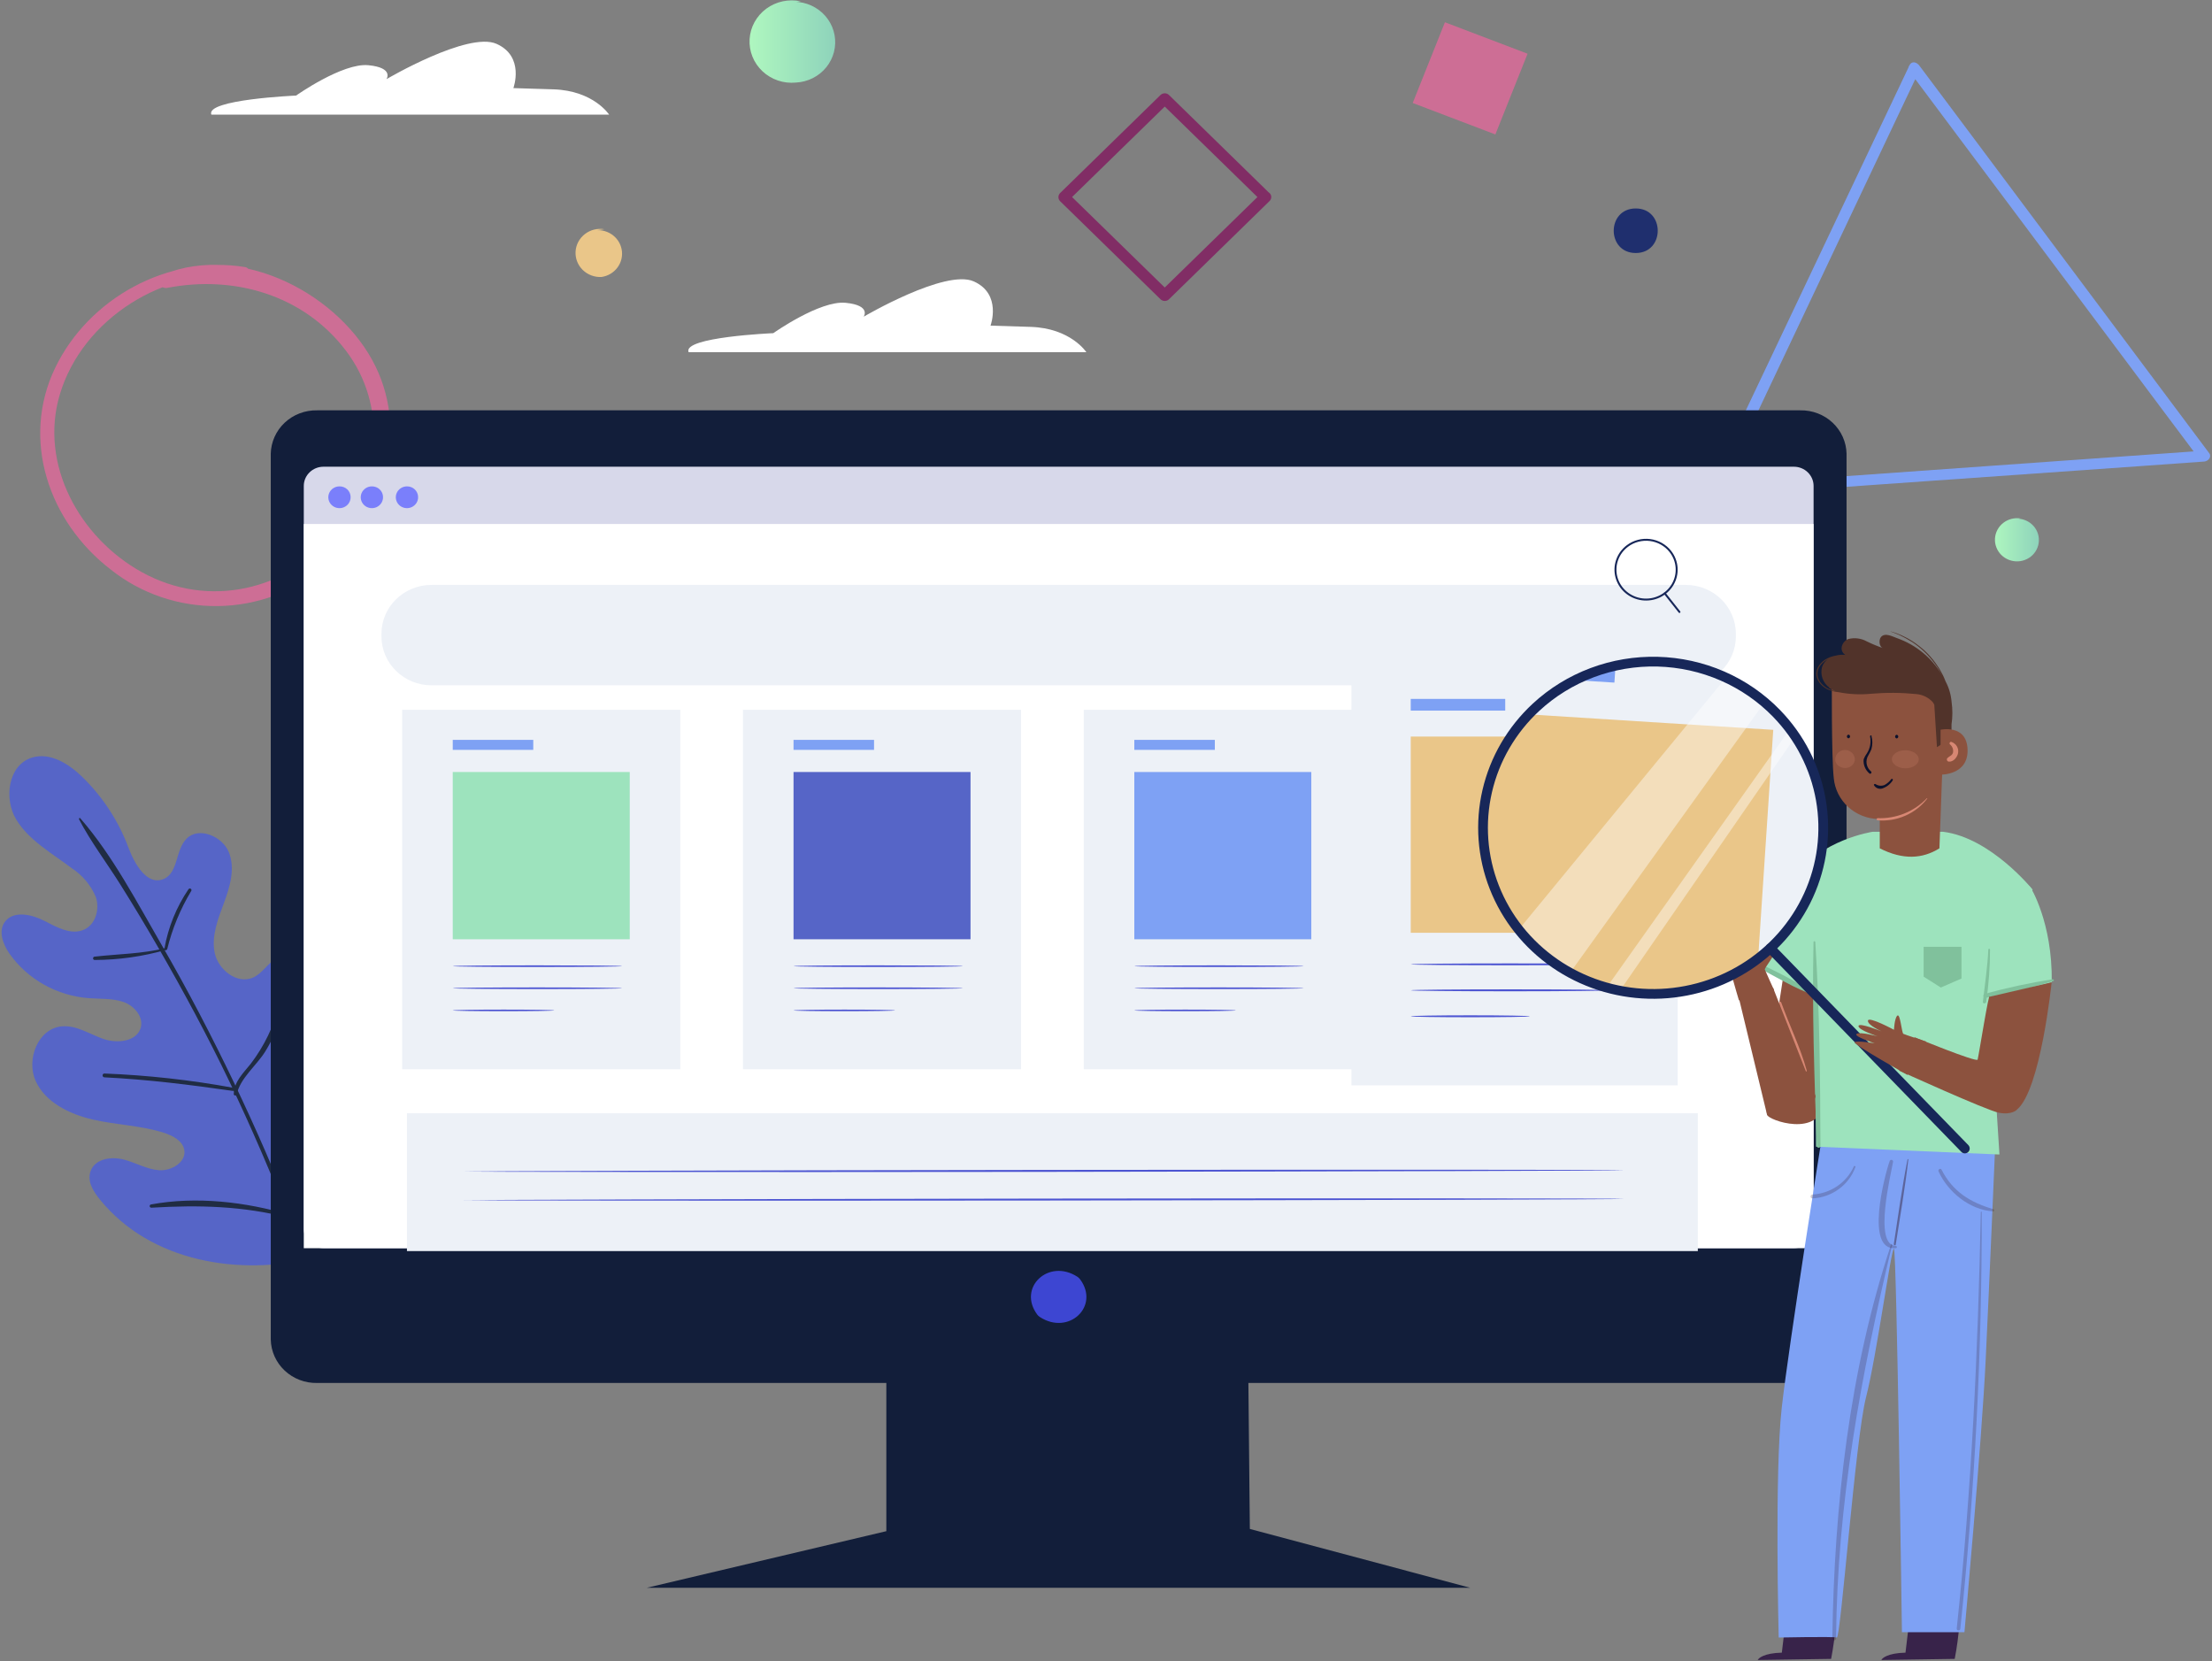 <svg width="1136" height="853" viewBox="0 0 1136 853" fill="none" xmlns="http://www.w3.org/2000/svg">
<rect x="0" y="0" width="1136" height="853" fill="#808080" stroke="none"/>
<path d="M126.084 137.174C86.13 130.585 45.464 153.342 28.349 188.853C10.616 225.663 24.945 267.882 56.822 292.423C72.355 304.82 91.867 311.473 111.927 311.213C131.987 310.953 151.311 303.797 166.503 291.002C196.553 266.251 210.171 223.819 192.902 188.248C175.137 151.65 124.506 124.48 83.994 140.891C83.11 141.189 82.375 141.805 81.939 142.614C81.503 143.422 81.398 144.363 81.646 145.244C81.895 146.125 82.477 146.881 83.275 147.358C84.073 147.835 85.028 147.997 85.944 147.812C120.482 141.133 156.011 151.62 177.551 179.937C199.525 208.799 195.254 247.332 172.135 274.289C147.376 303.151 107.144 312.732 72.915 293.843C40.759 276.103 20.024 238.295 30.732 202.513C42.338 163.738 84.582 136.962 125.434 141.918C128.127 142.251 128.776 137.657 126.084 137.204V137.174Z" fill="#CD6E95"/>
<path d="M980.662 33.483C950.683 96.707 920.705 159.91 890.726 223.094C886.414 232.221 882.091 241.348 877.759 250.475C876.892 252.258 877.759 254.948 880.265 254.766L1100.71 239.232L1132.06 236.996C1134.04 236.845 1135.99 234.578 1134.57 232.704L1004.21 58.386C998.024 50.145 991.834 41.885 985.645 33.604C983.447 30.582 978.372 33.604 980.6 36.626L1110.92 210.915L1129.49 235.696C1130.33 234.276 1131.16 232.825 1132.03 231.405L911.585 247.09L880.234 249.296L882.772 253.618C912.73 190.394 942.647 127.19 972.523 64.007L985.521 36.626C987.285 33.06 982.24 30.159 980.662 33.483Z" fill="#7EA1F4"/>
<path d="M647.874 99.125L596.098 149.655H600.245L548.468 99.125V103.235L600.245 52.704H596.098L647.874 103.235C648.42 103.768 649.16 104.067 649.932 104.067C650.704 104.067 651.444 103.768 651.99 103.235C652.536 102.702 652.843 101.979 652.843 101.225C652.843 100.471 652.536 99.748 651.99 99.215C634.762 82.352 617.514 65.508 600.245 48.685C599.676 48.183 598.937 47.906 598.171 47.906C597.405 47.906 596.666 48.183 596.098 48.685L544.352 99.215C543.847 99.769 543.568 100.484 543.568 101.225C543.568 101.966 543.847 102.681 544.352 103.235L596.098 153.766C596.666 154.267 597.405 154.544 598.171 154.544C598.937 154.544 599.676 154.267 600.245 153.766C617.473 136.942 634.721 120.099 651.99 103.235C652.548 102.702 652.867 101.974 652.876 101.212C652.884 100.45 652.583 99.715 652.037 99.17C651.767 98.9 651.444 98.685 651.089 98.537C650.733 98.388 650.352 98.31 649.965 98.305C649.185 98.297 648.432 98.592 647.874 99.125Z" fill="#812D65"/>
<path d="M108.567 58.869L312.827 58.869C312.827 58.869 304.873 46.539 284.261 45.874L263.65 45.239C263.65 45.239 269.623 29.01 254.984 22.512C240.346 16.015 198.472 40.645 198.472 40.645C198.472 40.645 202.465 34.782 189.188 33.483C175.911 32.183 152.05 49.077 152.05 49.077C152.05 49.077 105.256 51.072 108.567 58.869Z" fill="white"/>
<path d="M353.648 180.844L557.907 180.844C557.907 180.844 549.922 168.514 529.311 167.849L508.699 167.214C508.699 167.214 514.672 150.985 500.064 144.487C485.457 137.99 443.553 162.62 443.553 162.62C443.553 162.62 447.545 156.788 434.268 155.488C420.991 154.188 397.13 171.082 397.13 171.082C397.13 171.082 350.305 173.047 353.648 180.844Z" fill="white"/>
<path d="M411.274 0.692C408.213 0.031 405.043 0.025 401.98 0.676C398.918 1.328 396.036 2.62 393.535 4.465C391.034 6.309 388.972 8.661 387.492 11.359C386.013 14.057 385.15 17.037 384.964 20.092C384.778 23.148 385.273 26.206 386.415 29.056C387.558 31.907 389.319 34.481 391.579 36.602C393.839 38.722 396.544 40.339 399.506 41.34C402.468 42.34 405.617 42.702 408.736 42.398C411.754 42.251 414.706 41.477 417.394 40.127C420.082 38.778 422.444 36.885 424.324 34.574C426.203 32.262 427.557 29.586 428.293 26.724C429.03 23.862 429.134 20.879 428.597 17.975C428.06 15.07 426.896 12.311 425.181 9.881C423.466 7.451 421.24 5.405 418.652 3.882C416.064 2.358 413.172 1.39 410.171 1.043C407.17 0.697 404.127 0.979 401.246 1.871" fill="url(#paint0_linear_11_122)"/>
<path d="M1037.7 266.22C1036.13 265.973 1034.53 266.049 1033 266.443C1031.46 266.838 1030.03 267.542 1028.79 268.511C1027.55 269.479 1026.53 270.691 1025.8 272.067C1025.07 273.443 1024.64 274.954 1024.55 276.501C1024.45 278.048 1024.69 279.598 1025.25 281.05C1025.8 282.502 1026.66 283.824 1027.77 284.931C1028.88 286.039 1030.22 286.906 1031.7 287.478C1033.17 288.05 1034.75 288.314 1036.34 288.252C1037.94 288.187 1039.51 287.787 1040.94 287.081C1042.37 286.374 1043.63 285.376 1044.64 284.154C1045.64 282.932 1046.36 281.514 1046.76 279.996C1047.15 278.479 1047.21 276.896 1046.93 275.354C1046.65 273.812 1046.03 272.348 1045.12 271.059C1044.21 269.77 1043.02 268.686 1041.65 267.881C1040.27 267.076 1038.74 266.568 1037.14 266.391C1035.55 266.214 1033.93 266.372 1032.41 266.855" fill="url(#paint1_linear_11_122)"/>
<path d="M310.444 117.711C308.685 117.406 306.879 117.467 305.146 117.892C303.413 118.317 301.792 119.095 300.389 120.176C298.986 121.256 297.833 122.615 297.006 124.162C296.179 125.708 295.697 127.409 295.592 129.151C295.486 130.892 295.759 132.636 296.394 134.268C297.028 135.899 298.008 137.381 299.271 138.615C300.534 139.85 302.05 140.809 303.719 141.431C305.389 142.052 307.174 142.322 308.958 142.221C310.593 141.977 312.161 141.416 313.571 140.571C314.98 139.725 316.201 138.613 317.162 137.299C318.124 135.984 318.806 134.496 319.168 132.92C319.531 131.344 319.566 129.713 319.273 128.124C318.979 126.535 318.362 125.019 317.459 123.666C316.555 122.314 315.383 121.152 314.012 120.248C312.641 119.345 311.098 118.72 309.476 118.409C307.853 118.097 306.183 118.107 304.564 118.436" fill="#EAC689"/>
<path d="M784.503 27.587L742.056 11.435L725.515 52.885L767.962 69.038L784.503 27.587Z" fill="#CD6E95"/>
<path d="M840.064 129.92C855.104 129.92 855.135 107.042 840.064 107.042C824.992 107.042 824.961 129.92 840.064 129.92Z" fill="#1F2F6E"/>
<path d="M160.437 646.107C172.228 632.628 192.778 598.478 198.875 579.076C200.005 574.91 200.351 570.578 199.896 566.292C199.983 563.833 199.236 561.415 197.769 559.414C196.302 557.413 194.199 555.943 191.788 555.231C183.122 553.599 177.397 565.083 168.669 566.443C159.942 567.803 153.04 557.92 153.504 549.277C153.969 540.633 158.951 532.897 162.201 524.828C165.451 516.758 166.812 508.054 163.222 500.469C159.632 492.883 149.512 487.987 142.054 492.067C137.473 494.576 134.812 499.744 130.076 501.919C121.844 505.667 112.065 497.991 110.27 489.317C108.475 480.643 111.972 471.849 115.066 463.508C118.161 455.166 120.854 445.888 117.542 437.638C114.231 429.387 102.068 424.34 95.878 430.596C89.967 436.399 91.669 448.246 83.963 451.389C75.484 454.834 69.139 443.712 65.982 435.281C60.9 421.654 52.83 409.277 42.338 399.014C35.405 392.245 25.688 386.11 16.341 389.041C4.116 392.879 1.857 410.197 8.356 420.865C14.855 431.533 26.678 438.121 36.829 445.798C42.376 449.417 46.688 454.574 49.208 460.606C51.282 466.651 49.208 474.659 43.173 477.349C36.55 480.371 29.123 476.08 22.654 472.786C16.186 469.492 7.026 467.497 2.631 473.179C-1.052 477.923 1.455 484.814 4.89 489.74C9.522 496.254 15.58 501.68 22.624 505.626C29.668 509.573 37.522 511.94 45.618 512.557C51.591 513.011 57.812 512.557 63.445 514.522C69.077 516.486 73.967 522.38 72.203 527.971C70.006 534.922 60.071 535.919 53.046 533.471C46.02 531.023 39.367 526.429 31.939 527.003C19.56 527.971 13.37 543.897 18.26 554.928C23.15 565.959 35.591 572.094 47.63 574.875C59.669 577.655 72.389 577.897 84.056 581.644C88.791 583.125 93.991 585.906 94.671 590.711C95.569 596.755 88.11 601.319 81.766 600.896C75.421 600.473 69.758 597.027 63.599 595.425C57.441 593.824 49.549 594.881 46.887 600.503C44.226 606.124 47.816 611.654 51.437 616.127C77.774 648.344 123.144 655.053 160.592 646.107" fill="#5665C7"/>
<path d="M40.512 420.563C46.547 432.198 54.779 442.987 61.773 454.139C68.768 465.291 75.05 475.748 81.364 486.718C94.331 509.203 106.648 532.051 117.79 555.322C128.931 578.592 139.609 603.314 149.141 627.854C158.673 652.394 165.667 678.052 175.23 702.622C175.299 702.797 175.432 702.94 175.602 703.024C175.773 703.109 175.969 703.128 176.154 703.079C176.339 703.031 176.498 702.917 176.602 702.76C176.706 702.603 176.746 702.414 176.716 702.23C171.083 676.753 160.622 651.608 151.152 627.31C141.682 603.012 131.376 579.348 120.204 555.987C109.031 532.625 96.559 508.599 83.282 485.691C70.594 463.81 57.967 439.361 41.193 420.14C40.914 419.807 40.481 420.14 40.636 420.563H40.512Z" fill="#202C43"/>
<path d="M119.894 558.585C98.02 554.569 75.874 552.114 53.634 551.241C52.365 551.241 52.365 553.145 53.634 553.206C75.762 554.294 97.549 557.014 119.461 560.157C120.513 560.308 120.978 558.797 119.894 558.585Z" fill="#202C43"/>
<path d="M121.565 562.06C123.237 553.689 131.747 547.161 136.235 539.908C140.619 532.843 143.757 525.11 145.519 517.03C145.601 516.742 145.563 516.433 145.412 516.172C145.261 515.911 145.01 515.72 144.715 515.64C144.419 515.56 144.103 515.597 143.836 515.745C143.569 515.892 143.373 516.137 143.291 516.426C140.515 527.143 135.616 537.226 128.869 546.103C124.939 551.09 120.296 555.17 120.049 561.849C120.066 562.017 120.14 562.174 120.26 562.296C120.379 562.417 120.536 562.497 120.707 562.521C120.878 562.545 121.052 562.513 121.202 562.43C121.352 562.346 121.469 562.216 121.534 562.06H121.565Z" fill="#202C43"/>
<path d="M150.533 627.4C158.734 610.989 168.081 595.969 177.861 580.465C178.418 579.619 177.118 578.592 176.437 579.377C164.699 593.604 155.53 609.68 149.326 626.916C149.294 626.994 149.277 627.077 149.277 627.16C149.278 627.244 149.295 627.327 149.328 627.404C149.395 627.56 149.522 627.683 149.682 627.747C149.842 627.811 150.022 627.811 150.181 627.746C150.341 627.68 150.467 627.556 150.533 627.4Z" fill="#202C43"/>
<path d="M148.893 623.864C126.3 617.155 100.861 614.163 77.495 618.485C77.293 618.539 77.119 618.662 77.003 618.831C76.887 619.001 76.838 619.206 76.864 619.408C76.891 619.61 76.991 619.796 77.147 619.932C77.302 620.068 77.503 620.144 77.712 620.147C102.068 618.696 124.691 619.21 148.46 625.345C148.661 625.401 148.876 625.377 149.059 625.278C149.242 625.179 149.377 625.013 149.434 624.816C149.492 624.62 149.467 624.409 149.365 624.231C149.264 624.052 149.094 623.92 148.893 623.864Z" fill="#202C43"/>
<path d="M85.851 487.474C88.423 476.924 92.595 466.809 98.23 457.464C98.341 457.275 98.371 457.052 98.313 456.842C98.255 456.632 98.114 456.454 97.921 456.345C97.728 456.237 97.499 456.208 97.284 456.265C97.07 456.322 96.887 456.459 96.776 456.648C90.557 465.839 86.362 476.192 84.458 487.051C84.304 487.867 85.573 488.229 85.758 487.413L85.851 487.474Z" fill="#202C43"/>
<path d="M84.984 486.809C73.007 489.831 60.814 489.831 48.651 491.221C47.537 491.221 47.475 492.944 48.651 492.944C61.044 492.896 73.369 491.147 85.263 487.746C85.39 487.709 85.498 487.625 85.561 487.512C85.625 487.399 85.64 487.265 85.603 487.141C85.566 487.017 85.48 486.912 85.364 486.85C85.248 486.787 85.112 486.773 84.984 486.809Z" fill="#202C43"/>
<path d="M641.127 710.147L924.553 710.147C930.731 710.261 936.704 707.976 941.16 703.795C945.615 699.613 948.191 693.877 948.321 687.844L948.321 233.007C948.261 230.018 947.598 227.07 946.371 224.332C945.143 221.593 943.376 219.118 941.168 217.047C938.961 214.975 936.358 213.349 933.507 212.261C930.656 211.172 927.613 210.643 924.553 210.703L162.82 210.703C159.759 210.643 156.716 211.172 153.865 212.261C151.014 213.349 148.411 214.975 146.204 217.047C143.997 219.118 142.229 221.593 141.002 224.332C139.774 227.07 139.112 230.018 139.051 233.007L139.051 687.844C139.181 693.877 141.757 699.613 146.213 703.795C150.669 707.976 156.641 710.261 162.82 710.147H455.189L455.189 786.245L332.138 815.319L755.079 815.319L641.87 785.097L641.127 710.147Z" fill="#121E3A"/>
<path d="M554.658 656.866C565.025 670.768 548.808 685.97 533.984 676.238C533.489 675.927 533.059 675.527 532.715 675.06C522.378 661.158 538.564 645.956 553.389 655.657C553.871 655.997 554.298 656.404 554.658 656.866Z" fill="#3D46D2"/>
<path d="M921.272 239.656L166.131 239.656C160.542 239.656 156.011 244.08 156.011 249.538L156.011 631.057C156.011 636.515 160.542 640.94 166.131 640.94L921.272 640.94C926.861 640.94 931.392 636.515 931.392 631.057L931.392 249.538C931.392 244.08 926.861 239.656 921.272 239.656Z" fill="#D7D8EA"/>
<path d="M931.392 269.061L156.011 269.061L156.011 640.94L931.392 640.94L931.392 269.061Z" fill="white"/>
<path d="M214.72 255.159C214.757 256.272 214.453 257.371 213.847 258.314C213.241 259.256 212.36 260.001 211.318 260.452C210.275 260.903 209.119 261.04 207.996 260.846C206.874 260.651 205.836 260.133 205.017 259.359C204.197 258.585 203.633 257.589 203.397 256.5C203.16 255.411 203.262 254.277 203.69 253.245C204.117 252.213 204.85 251.329 205.796 250.706C206.741 250.083 207.855 249.75 208.995 249.75C209.735 249.738 210.469 249.868 211.158 250.134C211.846 250.399 212.473 250.794 213.005 251.296C213.537 251.799 213.962 252.399 214.256 253.061C214.551 253.724 214.708 254.437 214.72 255.159Z" fill="#7A7FFB"/>
<path d="M180.058 255.159C180.095 256.274 179.79 257.373 179.183 258.317C178.575 259.26 177.693 260.005 176.648 260.455C175.604 260.906 174.446 261.041 173.323 260.843C172.199 260.646 171.162 260.126 170.343 259.348C169.525 258.571 168.964 257.573 168.731 256.481C168.498 255.39 168.604 254.256 169.036 253.224C169.469 252.192 170.207 251.31 171.156 250.691C172.105 250.072 173.222 249.744 174.364 249.75C175.102 249.738 175.835 249.868 176.522 250.134C177.208 250.4 177.834 250.796 178.363 251.298C178.892 251.801 179.314 252.401 179.605 253.064C179.896 253.726 180.05 254.439 180.058 255.159Z" fill="#7A7FFB"/>
<path d="M196.708 255.159C196.745 256.272 196.441 257.371 195.835 258.314C195.229 259.256 194.348 260.001 193.305 260.452C192.263 260.903 191.107 261.04 189.984 260.846C188.861 260.651 187.824 260.133 187.005 259.359C186.185 258.585 185.621 257.589 185.385 256.5C185.148 255.411 185.25 254.277 185.678 253.245C186.105 252.213 186.838 251.329 187.783 250.706C188.729 250.083 189.843 249.75 190.983 249.75C191.722 249.738 192.457 249.868 193.145 250.134C193.833 250.399 194.461 250.794 194.993 251.296C195.525 251.799 195.95 252.399 196.244 253.061C196.538 253.724 196.696 254.437 196.708 255.159Z" fill="#7A7FFB"/>
<path d="M865.751 300.341L221.622 300.341C207.418 300.341 195.904 311.585 195.904 325.455V326.785C195.904 340.655 207.418 351.899 221.622 351.899L865.751 351.899C879.955 351.899 891.469 340.655 891.469 326.785V325.455C891.469 311.585 879.955 300.341 865.751 300.341Z" fill="#EDF1F7"/>
<path d="M857.828 283.175C859.721 285.582 860.841 288.484 861.046 291.512C861.251 294.541 860.532 297.561 858.98 300.191C857.428 302.821 855.112 304.942 852.326 306.288C849.539 307.633 846.407 308.141 843.325 307.749C840.243 307.356 837.349 306.08 835.009 304.082C832.669 302.084 830.988 299.453 830.179 296.523C829.369 293.592 829.468 290.493 830.462 287.617C831.455 284.741 833.3 282.217 835.762 280.364C837.399 279.132 839.269 278.227 841.264 277.702C843.26 277.176 845.342 277.04 847.392 277.301C849.441 277.562 851.418 278.215 853.209 279.223C855 280.231 856.569 281.574 857.828 283.175Z" stroke="#172759" stroke-miterlimit="10"/>
<path d="M854.981 304.723L862.501 314.243" stroke="#172759" stroke-linecap="round" stroke-linejoin="round"/>
<path d="M861.603 340.777L694.049 340.777L694.049 557.316H861.603V340.777Z" fill="#EDF1F7"/>
<path d="M826.57 495.18C826.57 495.452 803.73 495.664 775.536 495.664C747.342 495.664 724.502 495.452 724.502 495.18C724.502 494.908 747.342 494.697 775.536 494.697C803.73 494.697 826.57 494.908 826.57 495.18Z" fill="#4C54D2"/>
<path d="M826.57 508.508C826.57 508.78 803.73 509.022 775.536 509.022C747.342 509.022 724.502 508.78 724.502 508.508C724.502 508.236 747.342 508.024 775.536 508.024C803.73 508.024 826.57 508.206 826.57 508.508Z" fill="#4C54D2"/>
<path d="M785.687 521.866C785.687 522.138 771.977 522.349 755.079 522.349C738.181 522.349 724.502 522.138 724.502 521.866C724.502 521.594 738.181 521.352 755.079 521.352C771.977 521.352 785.687 521.594 785.687 521.866Z" fill="#4C54D2"/>
<path d="M773.029 358.88H724.502V364.894H773.029V358.88Z" fill="#7EA1F4"/>
<path d="M831.15 378.222L724.502 378.222V478.981H831.15V378.222Z" fill="#EAC689"/>
<path d="M699.403 364.471L556.576 364.471V549.035H699.403V364.471Z" fill="#EDF1F7"/>
<path d="M669.537 496.117C669.537 496.359 650.071 496.54 626.055 496.54C602.039 496.54 582.542 496.359 582.542 496.117C582.542 495.875 602.008 495.694 626.055 495.694C650.102 495.694 669.537 495.845 669.537 496.117Z" fill="#4C54D2"/>
<path d="M669.537 507.45C669.537 507.692 650.071 507.873 626.055 507.873C602.039 507.873 582.542 507.692 582.542 507.45C582.542 507.208 602.008 507.027 626.055 507.027C650.102 507.027 669.537 507.238 669.537 507.45Z" fill="#4C54D2"/>
<path d="M634.69 518.844C634.69 519.055 623.022 519.237 608.631 519.237C594.24 519.237 582.542 519.055 582.542 518.844C582.542 518.632 594.209 518.421 608.631 518.421C623.053 518.421 634.69 518.602 634.69 518.844Z" fill="#4C54D2"/>
<path d="M623.889 379.915H582.542V385.052H623.889V379.915Z" fill="#7EA1F4"/>
<path d="M673.437 396.416H582.542V482.306H673.437V396.416Z" fill="#7EA1F4"/>
<path d="M524.39 364.471L381.563 364.471L381.563 549.035H524.39V364.471Z" fill="#EDF1F7"/>
<path d="M494.525 496.117C494.525 496.359 475.058 496.54 451.042 496.54C427.026 496.54 407.529 496.359 407.529 496.117C407.529 495.875 426.995 495.694 451.042 495.694C475.089 495.694 494.525 495.845 494.525 496.117Z" fill="#4C54D2"/>
<path d="M494.525 507.45C494.525 507.692 475.058 507.873 451.042 507.873C427.026 507.873 407.529 507.692 407.529 507.45C407.529 507.208 426.995 507.027 451.042 507.027C475.089 507.027 494.525 507.238 494.525 507.45Z" fill="#4C54D2"/>
<path d="M459.677 518.844C459.677 519.055 448.009 519.237 433.618 519.237C419.227 519.237 407.529 519.055 407.529 518.844C407.529 518.632 419.196 518.421 433.618 518.421C448.04 518.421 459.677 518.602 459.677 518.844Z" fill="#4C54D2"/>
<path d="M448.876 379.915H407.529V385.052H448.876V379.915Z" fill="#7EA1F4"/>
<path d="M498.424 396.416H407.529V482.306H498.424V396.416Z" fill="#5665C7"/>
<path d="M349.377 364.471L206.55 364.471L206.55 549.035H349.377L349.377 364.471Z" fill="#EDF1F7"/>
<path d="M319.512 496.117C319.512 496.359 300.045 496.54 276.029 496.54C252.013 496.54 232.516 496.359 232.516 496.117C232.516 495.875 251.982 495.694 276.029 495.694C300.076 495.694 319.512 495.845 319.512 496.117Z" fill="#4C54D2"/>
<path d="M319.512 507.45C319.512 507.692 300.045 507.873 276.029 507.873C252.013 507.873 232.516 507.692 232.516 507.45C232.516 507.208 251.982 507.027 276.029 507.027C300.076 507.027 319.512 507.238 319.512 507.45Z" fill="#4C54D2"/>
<path d="M284.664 518.844C284.664 519.055 272.996 519.237 258.605 519.237C244.214 519.237 232.516 519.055 232.516 518.844C232.516 518.632 244.183 518.421 258.605 518.421C273.027 518.421 284.664 518.602 284.664 518.844Z" fill="#4C54D2"/>
<path d="M273.863 379.915H232.516V385.052H273.863V379.915Z" fill="#7EA1F4"/>
<path d="M323.411 396.416H232.516L232.516 482.306H323.411V396.416Z" fill="#9DE3BD"/>
<path d="M871.94 571.641L208.995 571.641L208.995 642.421L871.94 642.421V571.641Z" fill="#EDF1F7"/>
<path d="M834.214 615.614C834.214 615.916 700.579 616.279 535.779 616.46C370.979 616.642 237.312 616.46 237.312 616.309C237.312 616.158 370.917 615.674 535.779 615.463C700.641 615.251 834.214 615.342 834.214 615.614Z" fill="#4C54D2"/>
<path d="M834.214 600.896C834.214 601.168 700.579 601.53 535.779 601.742C370.979 601.953 237.312 601.742 237.312 601.591C237.312 601.44 370.917 600.926 535.779 600.745C700.641 600.563 834.214 600.624 834.214 600.896Z" fill="#4C54D2"/>
<path d="M942.782 834.056C942.322 840.018 941.526 845.951 940.399 851.827L902.703 852.401C903.075 851.494 905.798 848.865 915.083 848.623L916.816 834.056H942.782Z" fill="#38234A"/>
<path d="M1006.26 834.056C1005.8 840.018 1005 845.951 1003.87 851.827L966.209 852.401C966.55 851.494 969.304 848.865 978.589 848.623L980.322 834.056H1006.26Z" fill="#38234A"/>
<path d="M1024.89 582.914C1024.89 582.914 1021.79 656.141 1019.78 698.149C1017.77 740.157 1008.86 838.136 1008.86 838.136H976.762C976.762 838.136 974.07 641.423 972.646 641.181C971.223 640.94 963.795 696.215 958.317 717.521C952.839 738.828 945.35 841.43 943.307 840.856C941.265 840.282 913.473 840.856 913.473 840.856C913.473 840.856 911.306 756.235 915.02 722.992C918.734 689.748 935.787 583.095 935.787 583.095L1024.89 582.914Z" fill="#7EA1F4"/>
<g opacity="0.2">
<path d="M973.544 640.939C957.637 642.39 967.85 603.646 970.45 596.211C970.515 595.987 970.669 595.797 970.878 595.684C971.087 595.57 971.334 595.543 971.564 595.607C971.793 595.671 971.988 595.822 972.104 596.026C972.22 596.23 972.248 596.47 972.183 596.695C971.316 602.195 961.908 639.519 973.668 639.761C973.805 639.791 973.927 639.866 974.015 639.973C974.102 640.08 974.15 640.213 974.15 640.35C974.15 640.487 974.102 640.62 974.015 640.727C973.927 640.834 973.805 640.909 973.668 640.939H973.544Z" fill="#260610"/>
</g>
<g opacity="0.39">
<path d="M980.043 595.395C978.372 610.023 975.834 624.559 973.575 639.096C973.575 639.731 972.492 639.459 972.585 638.824C974.813 624.317 976.794 609.751 979.641 595.335C979.641 595.093 980.074 595.153 980.043 595.335V595.395Z" fill="#260610"/>
</g>
<g opacity="0.2">
<path d="M952.901 599.174C951.284 603.712 948.318 607.678 944.382 610.563C940.446 613.448 935.719 615.123 930.804 615.372C929.505 615.372 929.505 613.468 930.804 613.378C935.381 613.121 939.795 611.63 943.554 609.068C947.313 606.507 950.271 602.977 952.097 598.871C952.283 598.418 953.056 598.871 952.901 599.234V599.174Z" fill="#260610"/>
</g>
<g opacity="0.2">
<path d="M1023.59 622.021C1011.55 621.296 1000.31 612.018 995.579 601.531C995.115 600.503 996.601 599.627 997.127 600.654C1002.82 611.836 1011.8 617.427 1023.74 620.903C1024.33 621.084 1024.27 622.051 1023.74 622.021H1023.59Z" fill="#260610"/>
</g>
<g opacity="0.2">
<path d="M1017.74 622.414C1017.88 693.845 1014.22 765.235 1006.75 836.293C1006.75 837.471 1004.77 837.471 1004.89 836.293C1012.54 765.242 1015.82 693.858 1017.27 622.414C1017.27 622.35 1017.3 622.288 1017.35 622.243C1017.39 622.197 1017.46 622.172 1017.52 622.172C1017.59 622.172 1017.65 622.197 1017.7 622.243C1017.74 622.288 1017.77 622.35 1017.77 622.414H1017.74Z" fill="#260610"/>
</g>
<g opacity="0.2">
<path d="M971.749 639.157C955.687 706.158 943.493 772.283 942.936 841.37C942.936 841.619 942.835 841.857 942.655 842.033C942.475 842.208 942.231 842.307 941.976 842.307C941.722 842.307 941.478 842.208 941.298 842.033C941.118 841.857 941.017 841.619 941.017 841.37C941.976 773.734 949.714 703.62 971.192 639.036C971.192 638.964 971.221 638.895 971.273 638.844C971.326 638.793 971.396 638.764 971.47 638.764C971.544 638.764 971.615 638.793 971.667 638.844C971.719 638.895 971.749 638.964 971.749 639.036V639.157Z" fill="#260610"/>
</g>
<path d="M915.516 503.34C915.516 503.34 905.89 564.388 907.5 572.427C908.057 575.268 934.704 584.516 936.808 565.869C938.913 547.222 939.532 500.59 939.532 500.59L915.516 503.34Z" fill="#8C523E"/>
<path d="M1043.89 456.828C1043.89 456.828 1022.47 430.173 997.962 427.12H961.691C961.691 427.12 935.137 430.959 920.746 450.996L932.073 491.1L932.661 588.807L1026.84 592.826L1020.28 489.619L1043.89 456.828Z" fill="#9DE3BD"/>
<path d="M923.593 447.279C912.353 461.301 905.132 477.989 902.672 495.634L932.135 510.745C932.135 510.745 938.356 446.04 923.593 447.279Z" fill="#9DE3BD"/>
<path d="M932.258 483.635C934.487 518.421 934.796 553.599 934.92 588.444C934.92 588.685 934.822 588.915 934.648 589.085C934.474 589.255 934.238 589.351 933.992 589.351C933.745 589.351 933.509 589.255 933.335 589.085C933.161 588.915 933.063 588.685 933.063 588.444C931.763 553.629 930.587 518.481 931.361 483.635C931.387 483.539 931.446 483.453 931.527 483.392C931.608 483.331 931.707 483.298 931.81 483.298C931.912 483.298 932.012 483.331 932.093 483.392C932.174 483.453 932.232 483.539 932.258 483.635Z" fill="#80C19C"/>
<path d="M1007.34 486.174V502.464L996.724 507.088L987.904 501.497V486.174H1007.34Z" fill="#80C19C"/>
<path d="M932.29 511.228C921.799 507.752 911.988 501.376 902.116 496.51C900.847 495.905 902.115 494.092 903.23 494.697C913.394 499.266 923.227 504.506 932.662 510.382C933.064 510.654 932.662 511.409 932.29 511.228Z" fill="#80C19C"/>
<path d="M926.843 550.093C920.437 539.757 916.908 526.641 913.628 515.066C913.587 514.918 913.608 514.76 913.686 514.627C913.765 514.493 913.894 514.396 914.046 514.356C914.198 514.316 914.36 514.336 914.496 514.413C914.632 514.489 914.732 514.616 914.773 514.764C918.889 526.339 924.646 537.884 927.864 549.7C927.891 549.826 927.871 549.956 927.809 550.069C927.746 550.182 927.645 550.269 927.523 550.316C927.401 550.363 927.266 550.367 927.141 550.326C927.017 550.285 926.911 550.203 926.843 550.093Z" fill="#D88773"/>
<path d="M997.684 389.978L996.013 435.613C987.285 441.053 977.289 441.657 965.374 435.613V390.643L997.684 389.978Z" fill="#8C523E"/>
<path d="M940.77 346.882C940.77 346.882 940.522 389.193 941.76 399.619C942.285 405.266 944.924 410.525 949.173 414.389C953.421 418.254 958.981 420.452 964.786 420.563C977.66 420.321 992.237 415.969 996.136 403.487C1000.04 391.006 995.208 347.033 995.208 347.033L940.77 346.882Z" fill="#8C523E"/>
<path d="M989.761 410.076C986.817 413.897 982.926 416.925 978.454 418.876C973.983 420.826 969.077 421.636 964.198 421.227C964.069 421.198 963.953 421.127 963.871 421.025C963.789 420.924 963.744 420.798 963.744 420.668C963.744 420.539 963.789 420.413 963.871 420.312C963.953 420.21 964.069 420.139 964.198 420.109C968.928 420.297 973.643 419.481 978.019 417.718C982.395 415.954 986.327 413.285 989.545 409.894C989.545 409.894 989.885 409.894 989.761 410.076Z" fill="#D88773"/>
<path d="M961.072 377.829C961.738 380.09 961.738 382.489 961.072 384.75C960.629 385.786 960.122 386.795 959.555 387.772C958.707 389.1 958.381 390.683 958.637 392.228C958.893 393.773 959.714 395.175 960.948 396.174C961.505 396.808 960.577 397.745 959.989 397.111C958.95 396.215 958.146 395.088 957.645 393.826C957.145 392.564 956.961 391.203 957.11 389.857C957.524 388.78 958.086 387.764 958.782 386.835C960.442 384.243 961.019 381.127 960.391 378.131C960.391 377.588 961.103 377.376 961.226 377.89L961.072 377.829Z" fill="#0C112C"/>
<path d="M971.997 400.768C970.765 402.656 968.925 404.092 966.767 404.847C965.955 405.12 965.072 405.103 964.272 404.798C963.473 404.494 962.811 403.922 962.403 403.185C962.186 402.732 962.805 402.43 963.176 402.611C963.855 403.074 964.644 403.359 965.468 403.438C966.292 403.518 967.123 403.389 967.881 403.064C969.23 402.303 970.401 401.274 971.316 400.042C971.718 399.589 972.399 400.254 971.997 400.707V400.768Z" fill="#0C112C"/>
<path d="M949.311 379.129C949.082 379.089 948.875 378.972 948.726 378.798C948.577 378.624 948.495 378.404 948.495 378.177C948.495 377.95 948.577 377.73 948.726 377.556C948.875 377.382 949.082 377.265 949.311 377.225C949.54 377.265 949.747 377.382 949.896 377.556C950.045 377.73 950.127 377.95 950.127 378.177C950.127 378.404 950.045 378.624 949.896 378.798C949.747 378.972 949.54 379.089 949.311 379.129Z" fill="#0C112C"/>
<path d="M974.07 379.189C973.841 379.149 973.634 379.032 973.485 378.858C973.336 378.684 973.254 378.464 973.254 378.237C973.254 378.01 973.336 377.79 973.485 377.616C973.634 377.442 973.841 377.325 974.07 377.285C974.299 377.325 974.506 377.442 974.655 377.616C974.804 377.79 974.886 378.01 974.886 378.237C974.886 378.464 974.804 378.684 974.655 378.858C974.506 379.032 974.299 379.149 974.07 379.189Z" fill="#0C112C"/>
<g opacity="0.22">
<path d="M971.625 389.585C971.378 392.124 974.442 394.481 978.465 394.512C982.488 394.542 985.583 392.245 985.397 389.706C985.212 387.168 982.117 385.294 978.558 385.264C974.999 385.234 971.873 387.017 971.625 389.585Z" fill="#D88773"/>
</g>
<g opacity="0.22">
<path d="M942.534 389.434C942.456 390.049 942.522 390.672 942.725 391.258C942.929 391.844 943.265 392.378 943.71 392.819C944.713 393.795 946.069 394.349 947.485 394.36C948.183 394.383 948.878 394.267 949.527 394.017C950.176 393.768 950.767 393.391 951.261 392.91C951.718 392.479 952.071 391.955 952.296 391.375C952.521 390.795 952.611 390.173 952.561 389.555C952.429 388.331 951.833 387.199 950.89 386.382C949.995 385.577 948.826 385.125 947.609 385.113C946.385 385.091 945.195 385.511 944.267 386.291C943.316 387.098 942.7 388.215 942.534 389.434Z" fill="#D88773"/>
</g>
<path d="M1002.26 360.422C1001.97 356.739 1000.91 353.152 999.17 349.874C998.984 349.391 998.767 348.786 998.458 348.121C998.148 347.456 997.839 346.701 997.375 345.885C996.91 345.069 996.477 344.162 995.889 343.225C995.301 342.289 994.651 341.352 993.939 340.354C992.366 338.187 990.595 336.164 988.647 334.31C986.673 332.493 984.551 330.835 982.303 329.354C981.25 328.689 980.26 328.054 979.208 327.54C978.155 327.027 977.32 326.573 976.453 326.18C975.587 325.787 974.813 325.485 974.101 325.213C973.518 324.972 972.918 324.77 972.306 324.609C971.794 324.416 971.266 324.264 970.728 324.156C971.207 324.415 971.716 324.618 972.244 324.76L974.008 325.485C974.689 325.787 975.463 326.059 976.299 326.513C977.134 326.966 978.063 327.359 978.991 327.903C979.92 328.447 980.941 329.051 982.086 329.716C984.289 331.194 986.36 332.852 988.276 334.673C990.21 336.539 991.98 338.561 993.568 340.717C994.28 341.714 994.992 342.651 995.549 343.558C996.106 344.465 996.632 345.341 997.065 346.157L997.375 346.731C992.217 337.884 983.998 331.123 974.194 327.661C971.935 326.875 968.005 324.639 965.962 327.147C964.848 328.568 964.91 332.255 967.231 332.859C964.273 331.863 961.388 330.672 958.596 329.293C955.77 327.753 952.447 327.331 949.312 328.115C946.217 329.112 944.019 333.857 947.702 336.305C946.119 336.106 944.511 336.209 942.967 336.607C941.419 336.868 939.918 337.347 938.511 338.027C936.83 338.86 935.376 340.072 934.271 341.563C933.122 343.073 932.602 344.952 932.816 346.822C933.09 348.543 933.888 350.144 935.106 351.415C936.185 352.552 937.477 353.475 938.913 354.135C940.17 354.668 941.49 355.044 942.843 355.254L944.236 355.435C949.786 356.523 955.472 356.788 961.103 356.221C968.787 355.57 976.518 355.631 984.191 356.402C987.389 356.68 990.362 358.126 992.516 360.452C992.863 360.9 993.154 361.387 993.382 361.902L994.744 383.662L1002.23 379.038V371.996C1002.8 368.159 1002.81 364.262 1002.26 360.422ZM939.191 353.773C937.806 353.131 936.565 352.227 935.54 351.113C934.408 349.909 933.665 348.406 933.404 346.792C933.205 345.041 933.692 343.281 934.766 341.865C935.827 340.423 937.228 339.252 938.851 338.45C937.384 339.396 936.292 340.804 935.756 342.44C935.224 344.358 935.287 346.387 935.937 348.27C936.587 350.153 937.795 351.805 939.408 353.017V353.259C940.382 353.902 941.418 354.449 942.503 354.891C941.359 354.644 940.247 354.269 939.191 353.773Z" fill="#51332A"/>
<path d="M996.601 374.716C996.601 374.716 1010.09 371.694 1010.47 384.931C1010.84 398.168 996.601 397.776 996.601 397.776V374.716Z" fill="#8C523E"/>
<path d="M1002.2 380.972C1003.38 381.378 1004.37 382.185 1004.99 383.245C1005.61 384.305 1005.82 385.547 1005.58 386.745C1005.17 388.89 1003.1 391.429 1000.65 391.066C1000.47 391.011 1000.3 390.91 1000.16 390.772C1000.03 390.634 999.929 390.465 999.879 390.28C999.829 390.095 999.829 389.901 999.878 389.716C999.927 389.531 1000.02 389.361 1000.16 389.223C1001.18 388.226 1002.48 388.044 1002.98 386.503C1003.14 385.722 1003.08 384.914 1002.8 384.164C1002.53 383.414 1002.06 382.75 1001.43 382.242C1000.9 381.728 1001.43 380.7 1002.2 380.972Z" fill="#D88773"/>
<path d="M907.5 572.427L892.985 512.316L910.595 507.269L932.445 562.877C931.083 571.067 907.5 572.427 907.5 572.427Z" fill="#8C523E"/>
<path d="M911.09 508.387C911.09 508.387 906.665 498.746 906.355 497.87C906.046 496.993 912.545 489.438 910.502 489.377C908.46 489.317 904.313 493.276 904.313 493.276C904.313 493.276 900.073 479.979 898.123 481.369C896.173 482.759 899.237 489.74 899.237 489.74C899.237 489.74 894.285 478.77 892.862 480.19C891.438 481.611 895.956 490.254 895.956 490.254C895.956 490.254 891.407 482.578 889.333 482.336C887.26 482.094 892.428 491.584 892.428 491.584C892.428 491.584 886.919 484.391 885.651 484.542C884.382 484.693 893.047 513.676 893.047 513.676L911.09 508.387Z" fill="#8C523E"/>
<mask id="mask0_11_122" style="mask-type:luminance" maskUnits="userSpaceOnUse" x="761" y="339" width="176" height="172">
<path d="M912.39 366.345C924.28 378.589 932.184 394.001 935.103 410.633C938.023 427.264 935.827 444.367 928.793 459.779C921.758 475.191 910.202 488.221 895.585 497.219C880.968 506.218 863.946 510.782 846.673 510.334C829.399 509.886 812.65 504.446 798.542 494.702C784.435 484.959 773.603 471.349 767.417 455.594C761.23 439.838 759.967 422.646 763.786 406.189C767.606 389.733 776.337 374.752 788.875 363.141C797.2 355.432 806.999 349.399 817.712 345.388C828.425 341.376 839.842 339.465 851.312 339.762C862.781 340.06 874.079 342.56 884.558 347.121C895.038 351.683 904.495 358.215 912.39 366.345Z" fill="white"/>
</mask>
<g mask="url(#mask0_11_122)">
<path d="M957.58 324.149L718.878 309.075L698.449 617.569L937.151 632.643L957.58 324.149Z" fill="#EDF1F7"/>
<path d="M829.665 341.949L760.547 337.585L759.979 346.15L829.098 350.514L829.665 341.949Z" fill="#7EA1F4"/>
<path d="M910.678 374.762L758.729 365.166L749.223 508.722L901.172 518.317L910.678 374.762Z" fill="#EAC689"/>
<path opacity="0.42" d="M886.827 347.396L781.169 475.868C781.169 475.868 781.819 487.594 806.237 499.623L907.129 359.364L886.827 347.396Z" fill="white"/>
<path opacity="0.42" d="M918.487 375.321L825.889 505.969L832.822 507.42L920.963 379.854L916.475 372.51" fill="white"/>
</g>
<path d="M912.39 366.345C924.28 378.589 932.184 394.001 935.103 410.633C938.023 427.264 935.827 444.367 928.793 459.779C921.758 475.191 910.202 488.221 895.585 497.219C880.968 506.218 863.946 510.782 846.673 510.334C829.399 509.886 812.65 504.446 798.542 494.702C784.435 484.959 773.603 471.349 767.417 455.594C761.23 439.838 759.967 422.646 763.786 406.189C767.606 389.733 776.337 374.752 788.875 363.141C797.2 355.432 806.999 349.399 817.712 345.388C828.425 341.376 839.842 339.465 851.312 339.762C862.781 340.06 874.079 342.56 884.558 347.121C895.038 351.683 904.495 358.215 912.39 366.345Z" stroke="#172759" stroke-width="5" stroke-linecap="round" stroke-linejoin="round"/>
<path d="M909.171 486.929L1009.07 589.744" stroke="#172759" stroke-width="5" stroke-linecap="round" stroke-linejoin="round"/>
<path d="M1042.74 455.529C1042.74 455.529 1054.13 473.511 1053.7 504.428C1053.7 504.428 1017.58 514.159 1017.71 512.255C1017.83 510.351 1020.25 474.055 1020.25 474.055C1020.25 474.055 1025.23 438.696 1042.74 455.529Z" fill="#9DE3BD"/>
<path d="M1054.54 503.763C1043.14 507.229 1031.56 510.094 1019.84 512.346C1018.48 512.648 1018.08 510.623 1019.41 510.291C1030.85 507.174 1042.47 504.681 1054.2 502.826C1054.72 502.826 1055.12 503.551 1054.54 503.763Z" fill="#80C19C"/>
<path d="M1022.01 487.504C1022.02 496.525 1021.35 505.534 1020.03 514.462C1019.84 515.489 1018.2 515.429 1018.33 514.462C1019.35 505.546 1020.71 496.54 1021.14 487.564C1021.14 487.02 1022.01 487.081 1022.01 487.564V487.504Z" fill="#80C19C"/>
<path d="M1026.5 571.369C1020.12 570.13 975.339 549.761 975.339 549.761L983.293 532.625C983.293 532.625 1015.2 545.681 1015.63 544.109C1016.22 542.054 1021.55 508.296 1021.82 511.802L1053.64 504.428C1053.64 504.428 1047.98 559.764 1035.84 569.767C1035.97 569.767 1033.21 572.699 1026.5 571.369Z" fill="#8C523E"/>
<path d="M989.235 534.831C989.235 534.831 978.372 531.325 977.505 530.872C976.639 530.419 975.896 520.204 974.41 521.503C972.925 522.803 972.677 528.787 972.677 528.787C972.677 528.787 959.617 521.745 959.308 524.072C958.998 526.399 966.333 529.603 966.333 529.603C966.333 529.603 954.449 524.797 954.449 526.883C954.449 528.968 964.352 532.172 964.352 532.172C964.352 532.172 955.253 529.633 953.489 530.902C951.725 532.172 962.774 535.708 962.774 535.708C962.774 535.708 953.304 534.196 952.437 535.194C951.571 536.191 979.61 551.967 979.61 551.967L989.235 534.831Z" fill="#8C523E"/>
<defs>
<linearGradient id="paint0_linear_11_122" x1="386.174" y1="21.424" x2="428.914" y2="21.424" gradientUnits="userSpaceOnUse">
<stop stop-color="#AEF6BF"/>
<stop offset="1" stop-color="#8ED3BB"/>
</linearGradient>
<linearGradient id="paint1_linear_11_122" x1="1024.42" y1="277.16" x2="1047.02" y2="277.16" gradientUnits="userSpaceOnUse">
<stop stop-color="#AEF6BF"/>
<stop offset="1" stop-color="#8ED3BB"/>
</linearGradient>
</defs>
</svg>
